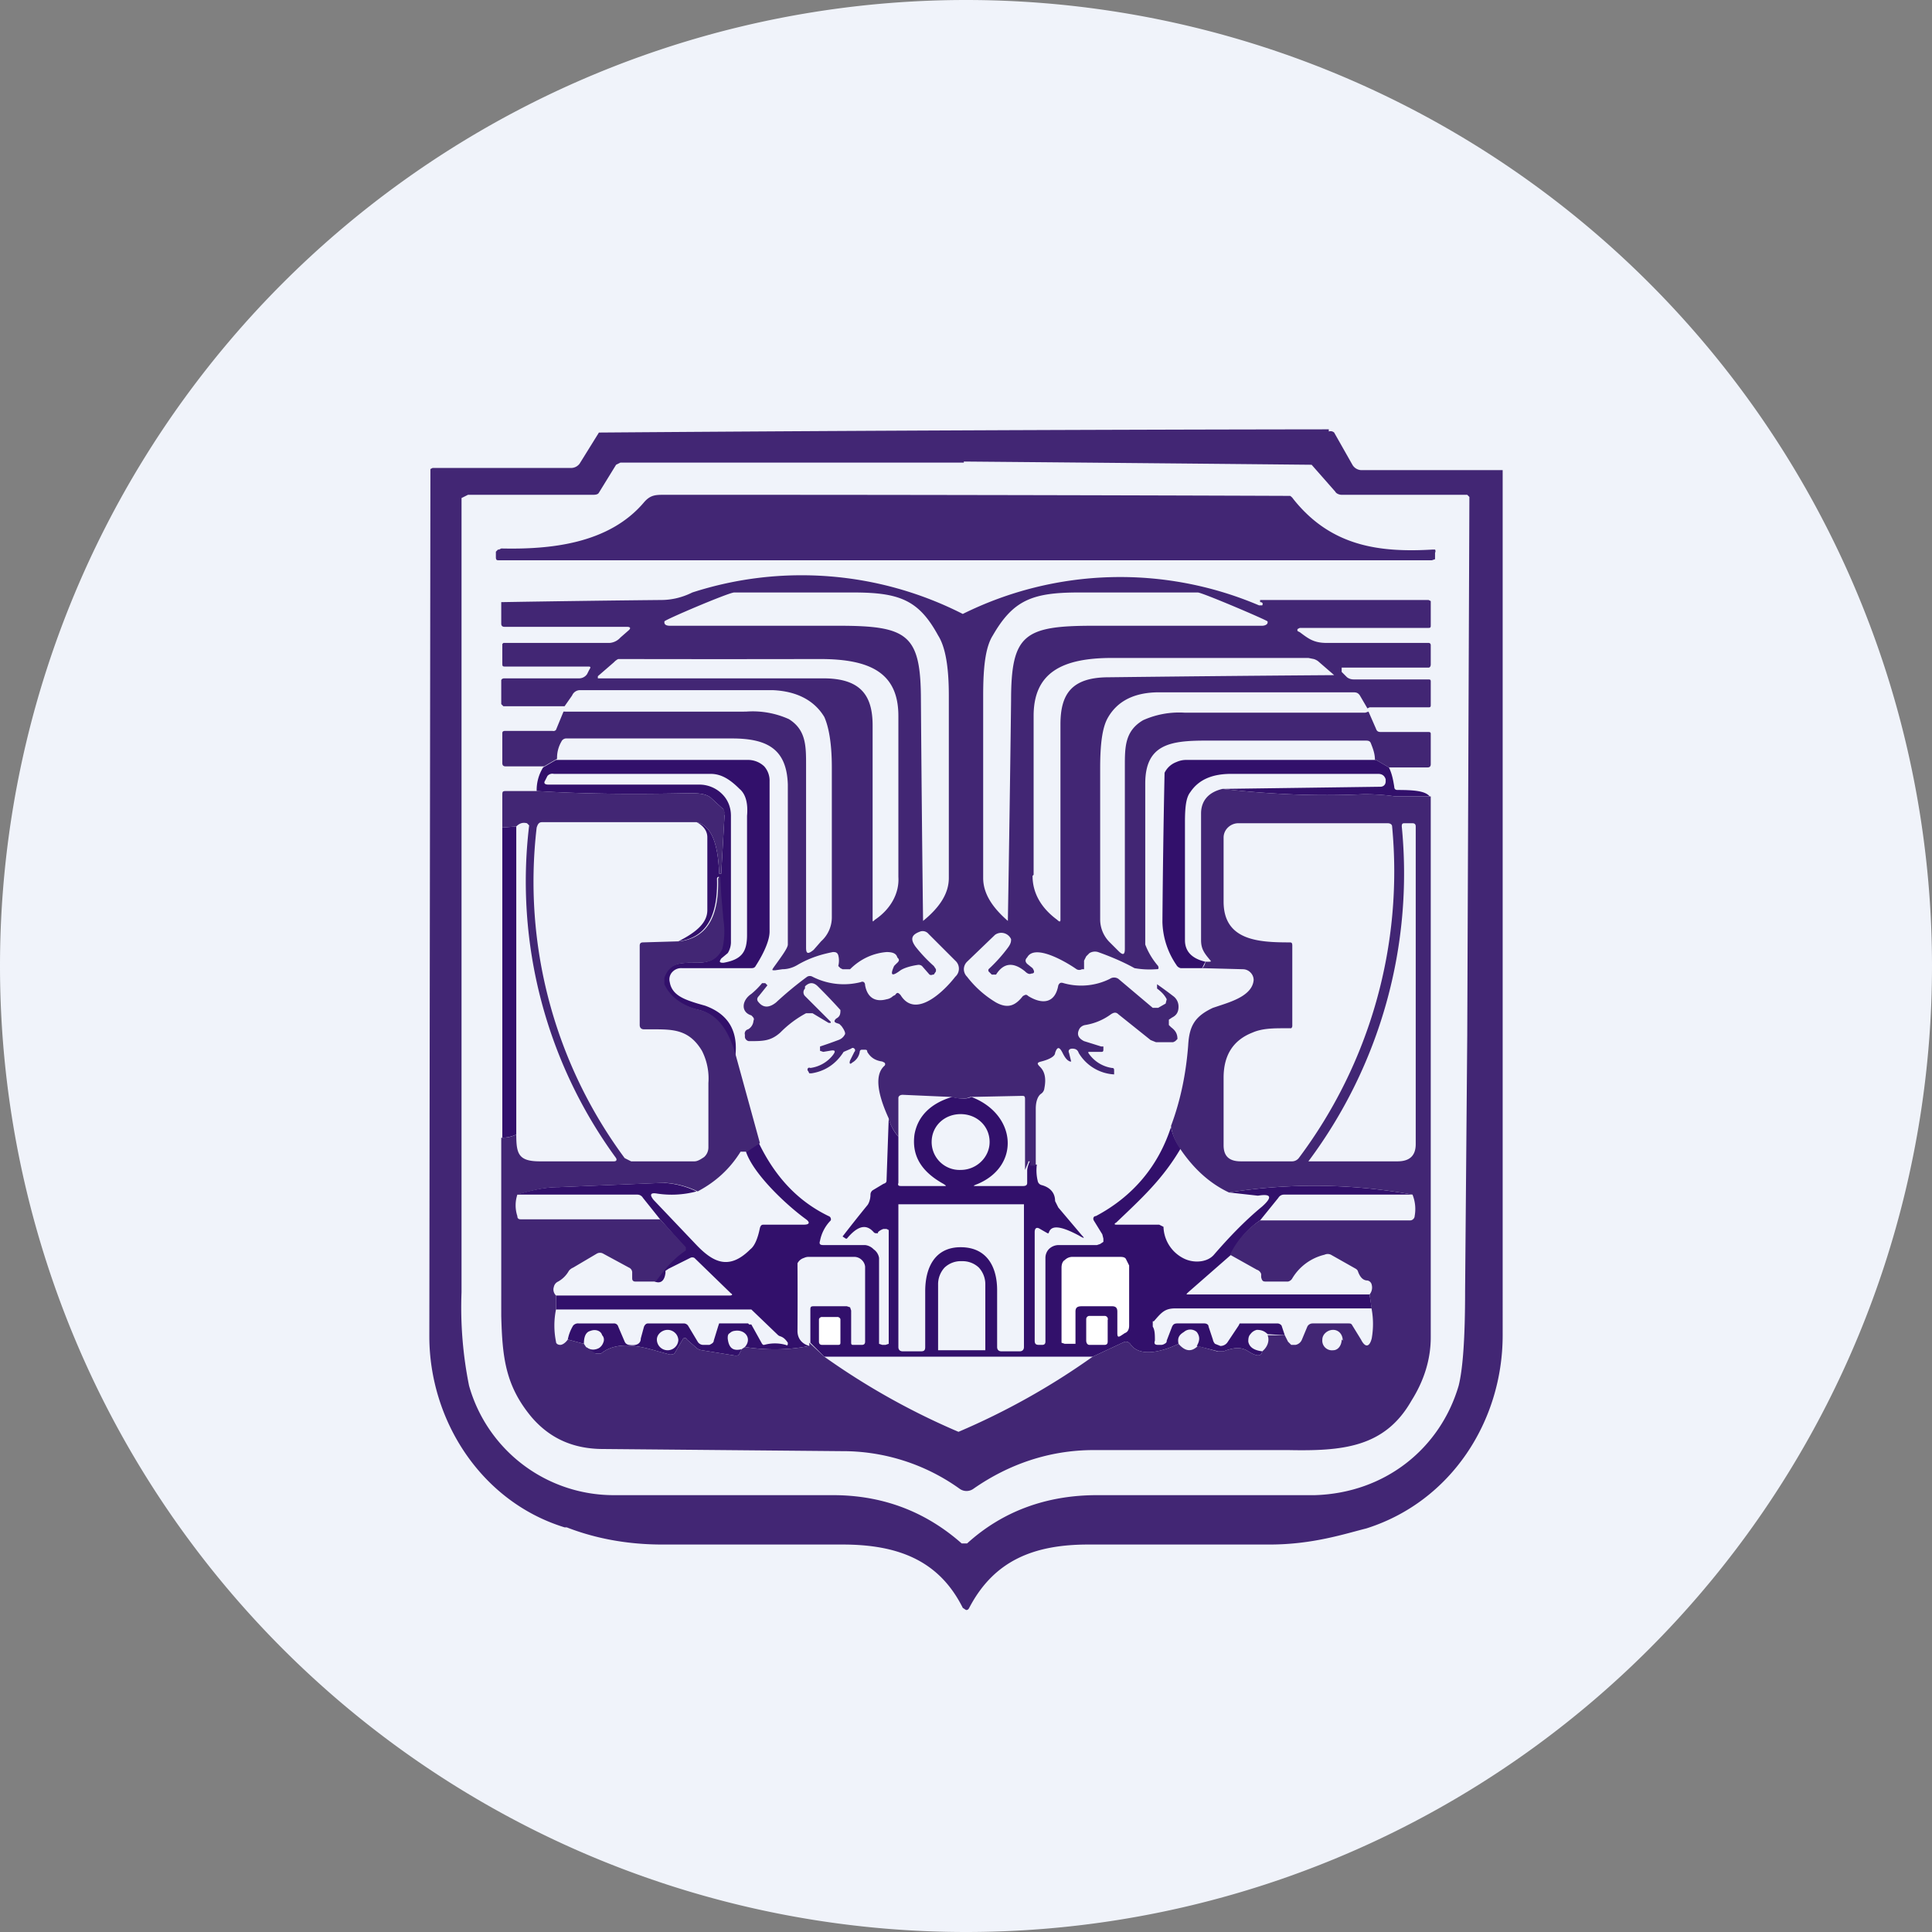 <ns0:svg xmlns:ns0="http://www.w3.org/2000/svg" width="18" height="18" viewBox="0 0 18 18"><ns0:rect x="0" y="0" width="18" height="18" fill="#808080" stroke="none"/><path xmlns="http://www.w3.org/2000/svg" fill="#F0F3FA" d="M9 18a9 9 0 0 1 0 -18a9 9 0 0 1 0 18Z" /><ns0:path fill-rule="evenodd" d="M9.05 10.22c-.04.02-.1.02-.18 0-.2.06-.32.18-.35.35-.03.22.09.36.27.46.03.02.03.02 0 .02H8.4c-.02 0-.04 0-.03-.03v-.43a.4.4 0 0 1-.09-.17l-.02.57c0 .02 0 .03-.03.04l-.1.06a.05.05 0 0 0-.02.04c0 .05-.02.09-.03.1a14.75 14.75 0 0 0-.23.29l.03.02h.01c.1-.12.18-.14.25-.06a.03.03 0 0 0 .02.01h.02v-.01a.13.13 0 0 1 .05-.03h.03l.02.01v1.06l-.03.01h-.03l-.03-.01v-.8a.12.12 0 0 0-.05-.08.13.13 0 0 0-.08-.04h-.39c-.03 0-.04-.01-.03-.04a.37.37 0 0 1 .1-.19.03.03 0 0 0 0-.02.03.03 0 0 0-.02-.02c-.29-.14-.5-.37-.65-.68l-.12.08c.07.21.38.5.56.63.04.03.03.05-.02.05h-.37c-.02 0-.03 0-.04.03-.02.1-.05.17-.09.2-.2.2-.35.12-.51-.05l-.39-.41c-.04-.05-.03-.07.03-.06a.9.9 0 0 0 .37-.02.81.81 0 0 0-.31-.08l-.97.04c-.14 0-.26.03-.4.07h1.13a.06.06 0 0 1 .05.03l.16.2.23.26v.03c-.12.08-.2.18-.28.29.05.02.09 0 .1-.08v-.02l.03-.02.2-.1a.04.04 0 0 1 .04 0l.34.33c.02.01.01.02-.01.02H5.18v.13H7l.25.24a.06.06 0 0 0 .02.01c.03.01.05.03.07.06 0 .02 0 .03-.02.02a.37.37 0 0 0-.2 0h-.01l-.01-.01-.1-.18h-.02l-.01-.01H6.7l-.01.03-.04.13c0 .02-.02.03-.04.04h-.06a.06.06 0 0 1-.05-.03l-.09-.15a.05.05 0 0 0-.04-.02h-.33c-.02 0-.03.01-.04.03l-.03.11c0 .05-.04.07-.11.06a.05.05 0 0 1-.04-.03l-.06-.14a.04.04 0 0 0-.04-.03h-.33a.06.06 0 0 0-.05.02.39.39 0 0 0-.05.13l.15.04c0-.07.02-.11.06-.12.05-.02.1 0 .11.04.02.02.02.05.01.07a.1.1 0 0 1-.04.05c-.04.02-.08.02-.12-.01.03.03.05.05.09.06h.05c.15-.12.36-.07.53-.02l.11.03c.02 0 .04 0 .05-.02l.07-.12c.01-.02.03-.02.04 0l.08.07a.1.1 0 0 0 .06.03l.31.05c.02 0 .03 0 .04-.02l.02-.04c-.08.02-.12-.01-.13-.1 0-.02 0-.04.02-.05a.07.07 0 0 1 .04-.02c.1-.02.17.07.1.15.2.03.4.03.6-.01-.07-.02-.11-.07-.11-.14a48.21 48.21 0 0 0 0-.63.1.1 0 0 1 .06-.05.1.1 0 0 1 .04-.01h.43a.1.1 0 0 1 .07.03.1.1 0 0 1 .03.06v.7c0 .02-.01.03-.03.03h-.08c-.01 0-.02 0-.02-.02v-.3l-.01-.03-.03-.01h-.3c-.03 0-.04 0-.04.03v.31l.13.13h2.5l.3-.14c.02 0 .03 0 .05.02.09.14.33.06.45 0-.01-.05 0-.08.05-.11a.09.09 0 0 1 .12 0c.03.04.03.08 0 .13l.2.05h.05c.1-.04.17-.04.23 0 .08.05.12.05.13 0-.08-.01-.12-.04-.13-.09 0-.02 0-.05.02-.07a.1.1 0 0 1 .06-.04c.04 0 .07.01.1.04l.16.01-.03-.09a.05.05 0 0 0-.04-.02H11.55l-.01.02-.1.15a.08.08 0 0 1-.07.04l-.05-.02a.08.08 0 0 1-.02-.04l-.04-.12c0-.02-.02-.03-.04-.03h-.25c-.03 0-.04.01-.05.03l-.05.13c0 .01 0 .02-.02.03a.06.06 0 0 1-.03.01h-.03c-.03 0-.04-.01-.03-.04 0-.05 0-.1-.02-.13v-.05h.01c.07-.08.1-.12.2-.12h1.83l-.02-.13h-1.69c-.02 0-.02 0 0-.02l.4-.35a.78.78 0 0 1 .27-.32l.17-.21a.06.06 0 0 1 .05-.03h1.2a5.11 5.11 0 0 0-1.71-.02l.27.03c.12-.02.14.01.04.1-.17.14-.32.3-.45.45-.06.07-.18.08-.27.04a.34.34 0 0 1-.2-.3l-.04-.02h-.4c-.02 0-.02-.01 0-.02.23-.22.43-.4.6-.69a.47.47 0 0 1-.09-.2c-.12.37-.36.65-.7.83-.02 0-.03.02-.02.04l.08.13.01.04v.03l-.03.02-.03.01h-.36a.13.13 0 0 0-.09.04.12.12 0 0 0-.03.08v.78c0 .02-.01.03-.03.03h-.03c-.03 0-.04-.01-.04-.04v-1.01c0-.04.02-.05.05-.03l.07.04h.01c.02-.08.11-.07.28.02.05.03.06.03.03 0l-.22-.26-.03-.06c0-.08-.05-.13-.13-.15a.05.05 0 0 1-.03-.03.42.42 0 0 1-.01-.16h-.04c-.01-.03-.02-.04-.03-.02a.24.24 0 0 0-.02.07v.12c0 .02-.01.03-.04.03h-.42c-.05 0-.05 0 0-.02.4-.17.36-.65-.06-.81Zm.17.42c0 .14-.12.26-.27.26a.26.26 0 0 1-.27-.26c0-.15.12-.26.27-.26.15 0 .27.11.27.26Zm.3.58H8.37v1.33c0 .03.02.04.04.04h.17c.03 0 .04-.01.04-.04v-.52c0-.22.09-.41.33-.41.25 0 .34.19.34.4v.53c0 .02.01.04.04.04h.17c.03 0 .04-.02.04-.04v-1.33h-.02Zm-.77 1.36H9.18v-.61a.23.23 0 0 0-.06-.16.22.22 0 0 0-.15-.06h-.01a.22.22 0 0 0-.16.06.23.23 0 0 0-.06.16v.61Zm-2.43-.1a.1.1 0 0 1-.1.1.1.1 0 0 1-.1-.1c0-.05.05-.09.1-.09s.1.04.1.1Z" fill="#32106B" /><ns0:path d="M12.38 4a1078.81 1078.81 0 0 0-6.8.03l-.18.29a.1.1 0 0 1-.08.04H4.03l-.02.01v.02L4 12.45c0 .78.48 1.54 1.26 1.78h.02c.18.07.48.16.89.16h1.68c.52 0 .9.15 1.12.59L9 15c.01 0 .02 0 .03-.02.23-.44.6-.59 1.11-.59h1.69c.4 0 .7-.1.9-.15.79-.25 1.27-1 1.27-1.8V4.38h-1.32a.1.1 0 0 1-.08-.05l-.17-.3a.05.05 0 0 0-.05-.01Zm-3.4.3a2828.7 2828.7 0 0 1 3.24.03l.22.25c.01.02.04.03.06.03h1.17l.02.02-.02 5.02-.02 2.38c0 .43-.02.72-.06.88-.17.58-.68 1-1.34 1.02h-2.03c-.47 0-.88.15-1.21.45h-.05c-.34-.3-.74-.45-1.2-.45H5.71a1.4 1.4 0 0 1-1.34-1.02 3.68 3.68 0 0 1-.07-.87V4.64l.06-.03h1.16c.02 0 .05 0 .06-.02l.16-.26.04-.02h3.2Zm3.07.35c.35.44.8.5 1.3.47h.02a.03.03 0 0 1 0 .03v.06l-.03.01H4.65c-.02 0-.03 0-.03-.03v-.05l.02-.02h.01l.02-.01c.45.01 1-.04 1.33-.43.06-.07.11-.07.19-.07a1459.54 1459.54 0 0 1 5.83.01.1.1 0 0 1 .03.03Z" fill="#422674" /><ns0:path fill-rule="evenodd" d="m12.82 7.08.12.07h.36c.02 0 .03-.01.03-.03v-.28c0-.01 0-.02-.02-.02h-.44c-.02 0-.04 0-.05-.03l-.07-.16-.03.01h-1.68a.82.82 0 0 0-.39.07c-.17.1-.17.25-.17.43v1.7c0 .06-.02.06-.06.02l-.08-.08a.3.3 0 0 1-.09-.21V7.16c0-.23.02-.38.07-.47.09-.16.25-.24.48-.24h1.8c.03 0 .05 0 .07.03l.07.12.02-.01h.55c.01 0 .02 0 .02-.02v-.22c0-.01 0-.02-.02-.02h-.7a.1.1 0 0 1-.06-.02l-.05-.05v-.04h.81c.01 0 .02-.01.02-.03v-.18s0-.02-.02-.02h-.95c-.12 0-.17-.04-.25-.1l-.02-.01a.02.02 0 0 1 0-.02l.02-.01h1.2c.01 0 .02 0 .02-.02V5.6l-.02-.01h-1.57c-.01 0-.01 0 0 0v.02c.02 0 .03.01.02.03h-.03a3.3 3.3 0 0 0-2.76.08 3.31 3.31 0 0 0-2.52-.2c-.1.05-.2.07-.29.07a220.28 220.28 0 0 0-1.49.02v.2c0 .02.01.03.03.03h1.14c.03 0 .04.01.02.03l-.08.07a.15.15 0 0 1-.1.05h-.99L4.68 6v.18c0 .02 0 .03.02.03h.77c.03 0 .04 0 .02.03l-.02.04a.09.09 0 0 1-.07.04h-.7c-.02 0-.03.01-.03.02v.22l.02.02h.57l.07-.1a.08.08 0 0 1 .07-.05h1.8c.23.01.39.1.48.25.04.09.07.24.07.47v1.4a.3.3 0 0 1-.1.22l-.07.08c-.05.04-.07.04-.07-.02v-1.7c0-.18 0-.33-.16-.43a.82.82 0 0 0-.4-.07 1176.88 1176.88 0 0 1-1.7 0l-.07.17a.03.03 0 0 1-.03.01H4.7s-.02 0-.02.02v.28c0 .02.01.03.03.03h.36l.12-.07a.3.3 0 0 1 .04-.16.05.05 0 0 1 .05-.03h1.54c.33 0 .51.1.52.43V8.8c0 .03-.05.1-.13.21-.02.03-.02.03.01.03l.07-.01c.04 0 .09-.01.14-.04.12-.07.23-.1.33-.12.02 0 .04 0 .05.03a.2.2 0 0 1 0 .1l.02.02.02.01h.07c.1-.1.22-.15.34-.16.05 0 .09.01.1.05.02.02.02.03 0 .05a.5.5 0 0 0-.03.03c-.04.09-.02.1.06.04.03-.02.09-.04.16-.05a.05.05 0 0 1 .04.01l.07.08a.03.03 0 0 0 .03 0 .03.03 0 0 0 .01 0l.02-.03v-.02L8.7 9a1.4 1.4 0 0 1-.17-.18c-.05-.07-.04-.11.04-.14a.07.07 0 0 1 .08.02l.25.25a.1.1 0 0 1 0 .15c-.1.13-.37.4-.51.17-.02-.02-.03-.03-.05 0l-.02.01a.11.11 0 0 1-.06.03c-.11.03-.18-.02-.2-.13 0-.03-.02-.04-.04-.03a.64.64 0 0 1-.45-.05.05.05 0 0 0-.05 0 3.3 3.3 0 0 0-.29.24c-.05.04-.11.06-.16 0-.02-.02-.02-.04 0-.06l.08-.1-.02-.02H7.1a.74.74 0 0 1-.1.1c-.09.06-.1.17 0 .2.02.02.03.03.02.05a.1.1 0 0 1-.05.08.04.04 0 0 0-.03.05v.02c0 .02.02.04.04.04.13 0 .2 0 .29-.08a1 1 0 0 1 .24-.18h.06l.15.09h.02v-.01l-.24-.24a.05.05 0 0 1 0-.07v-.02c.04-.04.08-.04.12 0a5.4 5.4 0 0 1 .21.22c0 .03 0 .06-.04.08-.02.02-.02.03 0 .04l.03.01.02.02c.03.04.04.07.03.08-.01.02-.03.04-.06.05a3.96 3.96 0 0 1-.17.06v.04l.03.01.06-.01c.05-.01.06 0 .03.04a.32.32 0 0 1-.21.12.02.02 0 0 0-.02 0 .02.02 0 0 0 0 .03l.01.02h.02c.13-.02.23-.09.3-.2l.07-.03a.02.02 0 0 1 .03 0 .02.02 0 0 1 0 .03l-.04.08c-.01.03 0 .04.02.02a.14.14 0 0 0 .07-.1s0-.02.02-.02h.02c.02 0 .03 0 .03.02.03.05.07.08.14.09l.02.01a.02.02 0 0 1 0 .03c-.09.08-.07.25.04.49.01.05.04.11.09.17v-.36c0-.02.02-.03.04-.03l.45.02c.08.02.14.02.18 0l.48-.01c.02 0 .03 0 .03.03v.66l.03-.07c0-.02.02-.01.02.01v.02h.05v-.53c0-.07.02-.12.05-.14a.07.07 0 0 0 .03-.05c.02-.1 0-.16-.04-.2-.03-.03-.03-.04.01-.05.08-.02.13-.05.13-.08.02-.06.04-.06.07 0 .02.04.04.07.07.08h.01l-.02-.08c-.01-.02 0-.04.03-.04s.05.01.06.04a.41.41 0 0 0 .33.2v-.03c0-.02 0-.03-.02-.03a.32.32 0 0 1-.22-.14V9.8h.12c.01 0 .02 0 .02-.02v-.03h-.02l-.16-.05c-.06-.03-.07-.07-.04-.12a.08.08 0 0 1 .05-.03.55.55 0 0 0 .24-.1c.03-.02.05-.02.07 0l.3.24.05.02h.16l.02-.01.02-.02c0-.05-.02-.08-.06-.11l-.02-.02v-.05l.03-.02c.04-.02.06-.05.06-.1a.12.12 0 0 0-.05-.1 4.15 4.15 0 0 0-.15-.11v.04c.04.03.07.06.09.1l-.01.04-.07.04h-.05l-.32-.27a.07.07 0 0 0-.08 0 .6.6 0 0 1-.43.04c-.03-.01-.04 0-.05.02-.03.17-.15.18-.28.1-.02-.02-.03-.01-.05 0-.07.09-.14.12-.25.06a.96.96 0 0 1-.27-.24.1.1 0 0 1-.03-.07.1.1 0 0 1 .03-.07l.26-.25a.1.1 0 0 1 .15.04c0 .02 0 .04-.03.08a1.45 1.45 0 0 1-.18.2.03.03 0 0 0 0 .02l.01.01.02.02h.04c.07-.11.16-.12.27-.03.02.02.04.03.06.02.03 0 .03-.02.01-.05l-.05-.04c-.02-.02-.02-.04 0-.06.07-.13.36.04.46.11a.05.05 0 0 0 .05 0h.02v-.08l.02-.04.03-.03a.1.1 0 0 1 .08-.01c.14.05.25.1.34.15a.8.8 0 0 0 .2.01c.02 0 .03 0 .02-.03a.67.67 0 0 1-.12-.2V7.3c0-.37.24-.4.57-.4h1.48c.02 0 .04 0 .05.02.02.05.04.1.04.16ZM6.19 5.8c0 .02.02.03.05.03h1.57c.65 0 .77.08.77.7a415 415 0 0 0 .02 2.05c.16-.13.24-.26.24-.4V6.48c0-.26-.03-.45-.1-.56-.18-.33-.36-.4-.79-.4H6.84c-.05 0-.66.26-.65.27Zm5.62 0c0 .02-.03.03-.05.03h-1.57c-.65 0-.77.08-.77.7a414.12 414.12 0 0 1-.03 2.05c-.15-.13-.23-.26-.23-.4V6.48c0-.26.02-.45.09-.56.19-.33.37-.4.8-.4h1.11c.04 0 .65.26.65.27ZM9.62 8.16c0 .16.08.3.23.41.02.02.03.02.03 0V6.75c0-.28.1-.44.45-.44a447.58 447.58 0 0 1 2.1-.02l-.15-.13a.13.13 0 0 0-.04-.02l-.05-.01h-1.83c-.47 0-.73.14-.73.54v1.48Zm-1.47.41c.15-.1.23-.25.22-.4v-1.5c0-.4-.26-.53-.73-.53a449.2 449.2 0 0 1-1.88 0 .13.13 0 0 0-.04.03l-.15.13v.02h2.1c.35 0 .46.16.46.44v1.8c0 .03 0 .03.02.01Z" fill="#422674" /><ns0:path d="m12.82 7.08.12.07c.03.06.04.12.05.18 0 .02.01.03.03.03.16 0 .26.01.3.06H13a1.91 1.91 0 0 0-.31-.02c-.43.02-.86 0-1.3-.05l1.47-.02c.03 0 .05-.02.05-.05v-.02c-.01-.03-.03-.05-.07-.05h-1.37c-.17 0-.3.05-.38.17-.04.05-.05.14-.05.28v1.1c0 .1.06.17.19.2l-.03.06H11a.06.06 0 0 1-.04-.03.74.74 0 0 1-.13-.4 104.96 104.96 0 0 1 .02-1.39.2.2 0 0 1 .11-.1.22.22 0 0 1 .09-.02h1.77Z" fill="#32106B" /><ns0:path fill-rule="evenodd" d="M6.96 7.08H5.18l-.12.07a.4.4 0 0 0-.06.22c.48.03.95.03 1.43.02.1 0 .15.01.19.04l.12.11c0 .02.02.04.01.06l-.03.53v.01H6.7c-.01-.3-.08-.45-.21-.48.06.03.1.08.1.14v.68c0 .11-.09.2-.27.29.25-.03.37-.22.36-.58a.02.02 0 0 1 .01-.02h.01l.01.17.02.23a.7.7 0 0 1-.01.27c-.06.13-.16.13-.27.13-.11 0-.22 0-.27.14v.06c.05.11.15.2.33.24.16.04.27.18.34.44.03-.24-.06-.4-.28-.48l-.07-.02c-.13-.04-.24-.08-.26-.2a.1.1 0 0 1 .03-.1.11.11 0 0 1 .08-.03H7c.01 0 .03 0 .04-.02.09-.14.13-.25.13-.32v-1.4a.2.2 0 0 0-.05-.14.22.22 0 0 0-.15-.06Zm-.15 1.7c0 .03-.01.07-.03.1l-.06.05c-.02.03-.02.04.02.04.17-.03.22-.1.22-.26V7.6c.01-.11-.01-.2-.07-.25-.1-.1-.18-.14-.27-.14H5.16a.06.06 0 0 0-.06.02l-.02.04c-.02.03 0 .04.03.04h1.4a.3.3 0 0 1 .22.09c.05.05.08.12.08.2v1.17Z" fill="#32106B" /><ns0:path d="M4.81 7.7v2.87a.32.32 0 0 1-.13.03V7.71l.13-.01Z" fill="#32106B" /><ns0:path d="M10.02 12.22v.3h-.1l-.03-.01v-.7c0-.03.01-.06.03-.07a.1.1 0 0 1 .07-.03h.44c.02 0 .05 0 .06.02l.03.06v.56c0 .03-.01.06-.04.07l-.03.02c-.03.02-.04.02-.04-.02v-.2c0-.04-.02-.05-.05-.05h-.28c-.04 0-.06.01-.06.05ZM7.8 12.27h-.14a.03.03 0 0 0-.03.02v.21c0 .02.01.03.03.03h.14c.02 0 .03 0 .03-.02v-.22a.03.03 0 0 0-.03-.02Z" fill="#fff" /><ns0:path d="M10.29 12.26h-.14a.03.03 0 0 0-.03.03v.2c0 .02.01.04.03.04h.14c.02 0 .03-.01.03-.03v-.2a.03.03 0 0 0-.03-.04Z" fill="#fff" /><ns0:path fill-rule="evenodd" d="M6.5 7.66H5.05c-.03 0-.04.02-.05.05a4.33 4.33 0 0 0 .82 3.08l.06.03h.59c.03 0 .06-.02.09-.04a.12.12 0 0 0 .04-.09v-.6a.57.57 0 0 0-.06-.3c-.12-.2-.27-.2-.46-.2H6c-.03 0-.04-.02-.04-.04v-.74c0-.02.01-.03.03-.03l.34-.01c.25-.03.37-.22.36-.58a.02.02 0 0 1 .02-.02l.01.17.02.23a.7.7 0 0 1-.01.27c-.06.13-.16.13-.27.13-.11 0-.22 0-.27.14v.06c.05.11.16.2.33.24.16.04.27.18.34.44l.22.8-.12.08H6.9c-.1.16-.23.28-.4.37a.81.81 0 0 0-.31-.08l-.97.04c-.14 0-.26.03-.4.07a.32.32 0 0 0 0 .2c0 .02.01.03.03.03h1.3l.24.26v.03c-.12.08-.2.18-.28.29h-.19c-.02 0-.03-.01-.03-.03v-.05a.05.05 0 0 0-.03-.05l-.24-.13a.06.06 0 0 0-.06 0l-.22.13a.1.1 0 0 0-.04.03.26.26 0 0 1-.1.1.07.07 0 0 0-.04.05c-.01.03 0 .06.02.08v.13c-.02.1-.02.2 0 .3 0 .02.02.03.04.03s.05-.02.07-.05l.15.04.02.03.09.06h.05c.15-.12.36-.07.53-.02l.11.03c.02 0 .04 0 .05-.02l.07-.12c.01-.02.03-.02.04 0l.08.07a.1.1 0 0 0 .06.03l.31.05c.02 0 .03 0 .04-.02l.02-.04.03-.02c.2.03.4.03.6-.01v-.03l.14.13a6.67 6.67 0 0 0 1.25.7 6.64 6.64 0 0 0 1.25-.7l.3-.14c.02 0 .03 0 .05.02.09.14.33.06.45 0 .06.07.12.08.18.02l.18.05h.06c.1-.04.17-.04.23 0 .08.05.12.05.13 0 .05-.04.07-.1.05-.15h.16l.03.06.03.03h.04a.08.08 0 0 0 .06-.05l.05-.12c.01-.02.03-.03.05-.03h.33c.02 0 .03 0 .04.02l.08.13c.04.08.08.07.1-.01a.77.77 0 0 0 0-.27l-.02-.14a.1.1 0 0 0 .02-.09.05.05 0 0 0-.04-.04c-.04 0-.07-.03-.09-.09a.05.05 0 0 0-.02-.02l-.23-.13a.07.07 0 0 0-.06 0 .48.48 0 0 0-.3.22.06.06 0 0 1-.04.03h-.2c-.03 0-.04 0-.05-.04v-.03a.06.06 0 0 0-.04-.04l-.25-.14a.78.78 0 0 1 .28-.32h1.4c.02 0 .04-.02.04-.04a.36.36 0 0 0-.02-.2 5.11 5.11 0 0 0-1.71-.02c-.17-.08-.32-.21-.45-.4a.47.47 0 0 1-.09-.22c.09-.24.14-.49.16-.75.01-.18.06-.27.23-.35l.09-.03c.12-.04.28-.1.29-.23a.1.1 0 0 0-.03-.07.1.1 0 0 0-.07-.03l-.38-.01a.09.09 0 0 0 .03-.06h.03c.02 0 .03 0 .01-.02-.05-.06-.08-.1-.08-.18V7.58c0-.12.07-.2.2-.23.44.05.87.07 1.3.05.08 0 .18 0 .31.02h.33v5.04c0 .2-.06.4-.18.59-.25.44-.65.47-1.15.46h-1.81c-.41 0-.79.13-1.12.36a.11.11 0 0 1-.13 0 1.87 1.87 0 0 0-1.1-.35l-2.22-.02c-.28 0-.5-.1-.67-.3-.24-.29-.27-.55-.28-.94V10.6c.06 0 .1-.01.14-.03 0 .18.02.25.22.25h.69c.02 0 .03-.01.02-.03a4.37 4.37 0 0 1-.81-3.1l-.02-.02c-.04-.01-.07 0-.1.03l-.13.01v-.3c0-.03 0-.04.03-.04h.3c.47.03.94.03 1.42.02.1 0 .15.01.19.04l.12.11c.01.02.02.04.01.06l-.03.53v.01H6.7c-.01-.3-.08-.45-.21-.48Zm6.56.04a4.48 4.48 0 0 1-.87 3.12h.83c.11 0 .17-.05.17-.16V7.7c0-.02-.01-.03-.03-.03h-.07c-.02 0-.03 0-.03.03Zm-1.66.7c0 .36.32.38.61.38.02 0 .03 0 .03.03v.75a.03.03 0 0 1-.01.02H11.97c-.1 0-.21 0-.3.04-.18.07-.27.21-.27.42v.63c0 .1.05.15.16.15h.48a.08.08 0 0 0 .06-.03 4.45 4.45 0 0 0 .87-3.09c0-.02-.02-.03-.04-.03h-1.4a.14.14 0 0 0-.09.04.13.13 0 0 0-.04.09v.6Zm1.1 4.08c0 .05-.03.1-.08.1a.09.09 0 0 1-.1-.1c0-.05.05-.09.1-.09s.09.04.09.1Z" fill="#422674" /></ns0:svg>